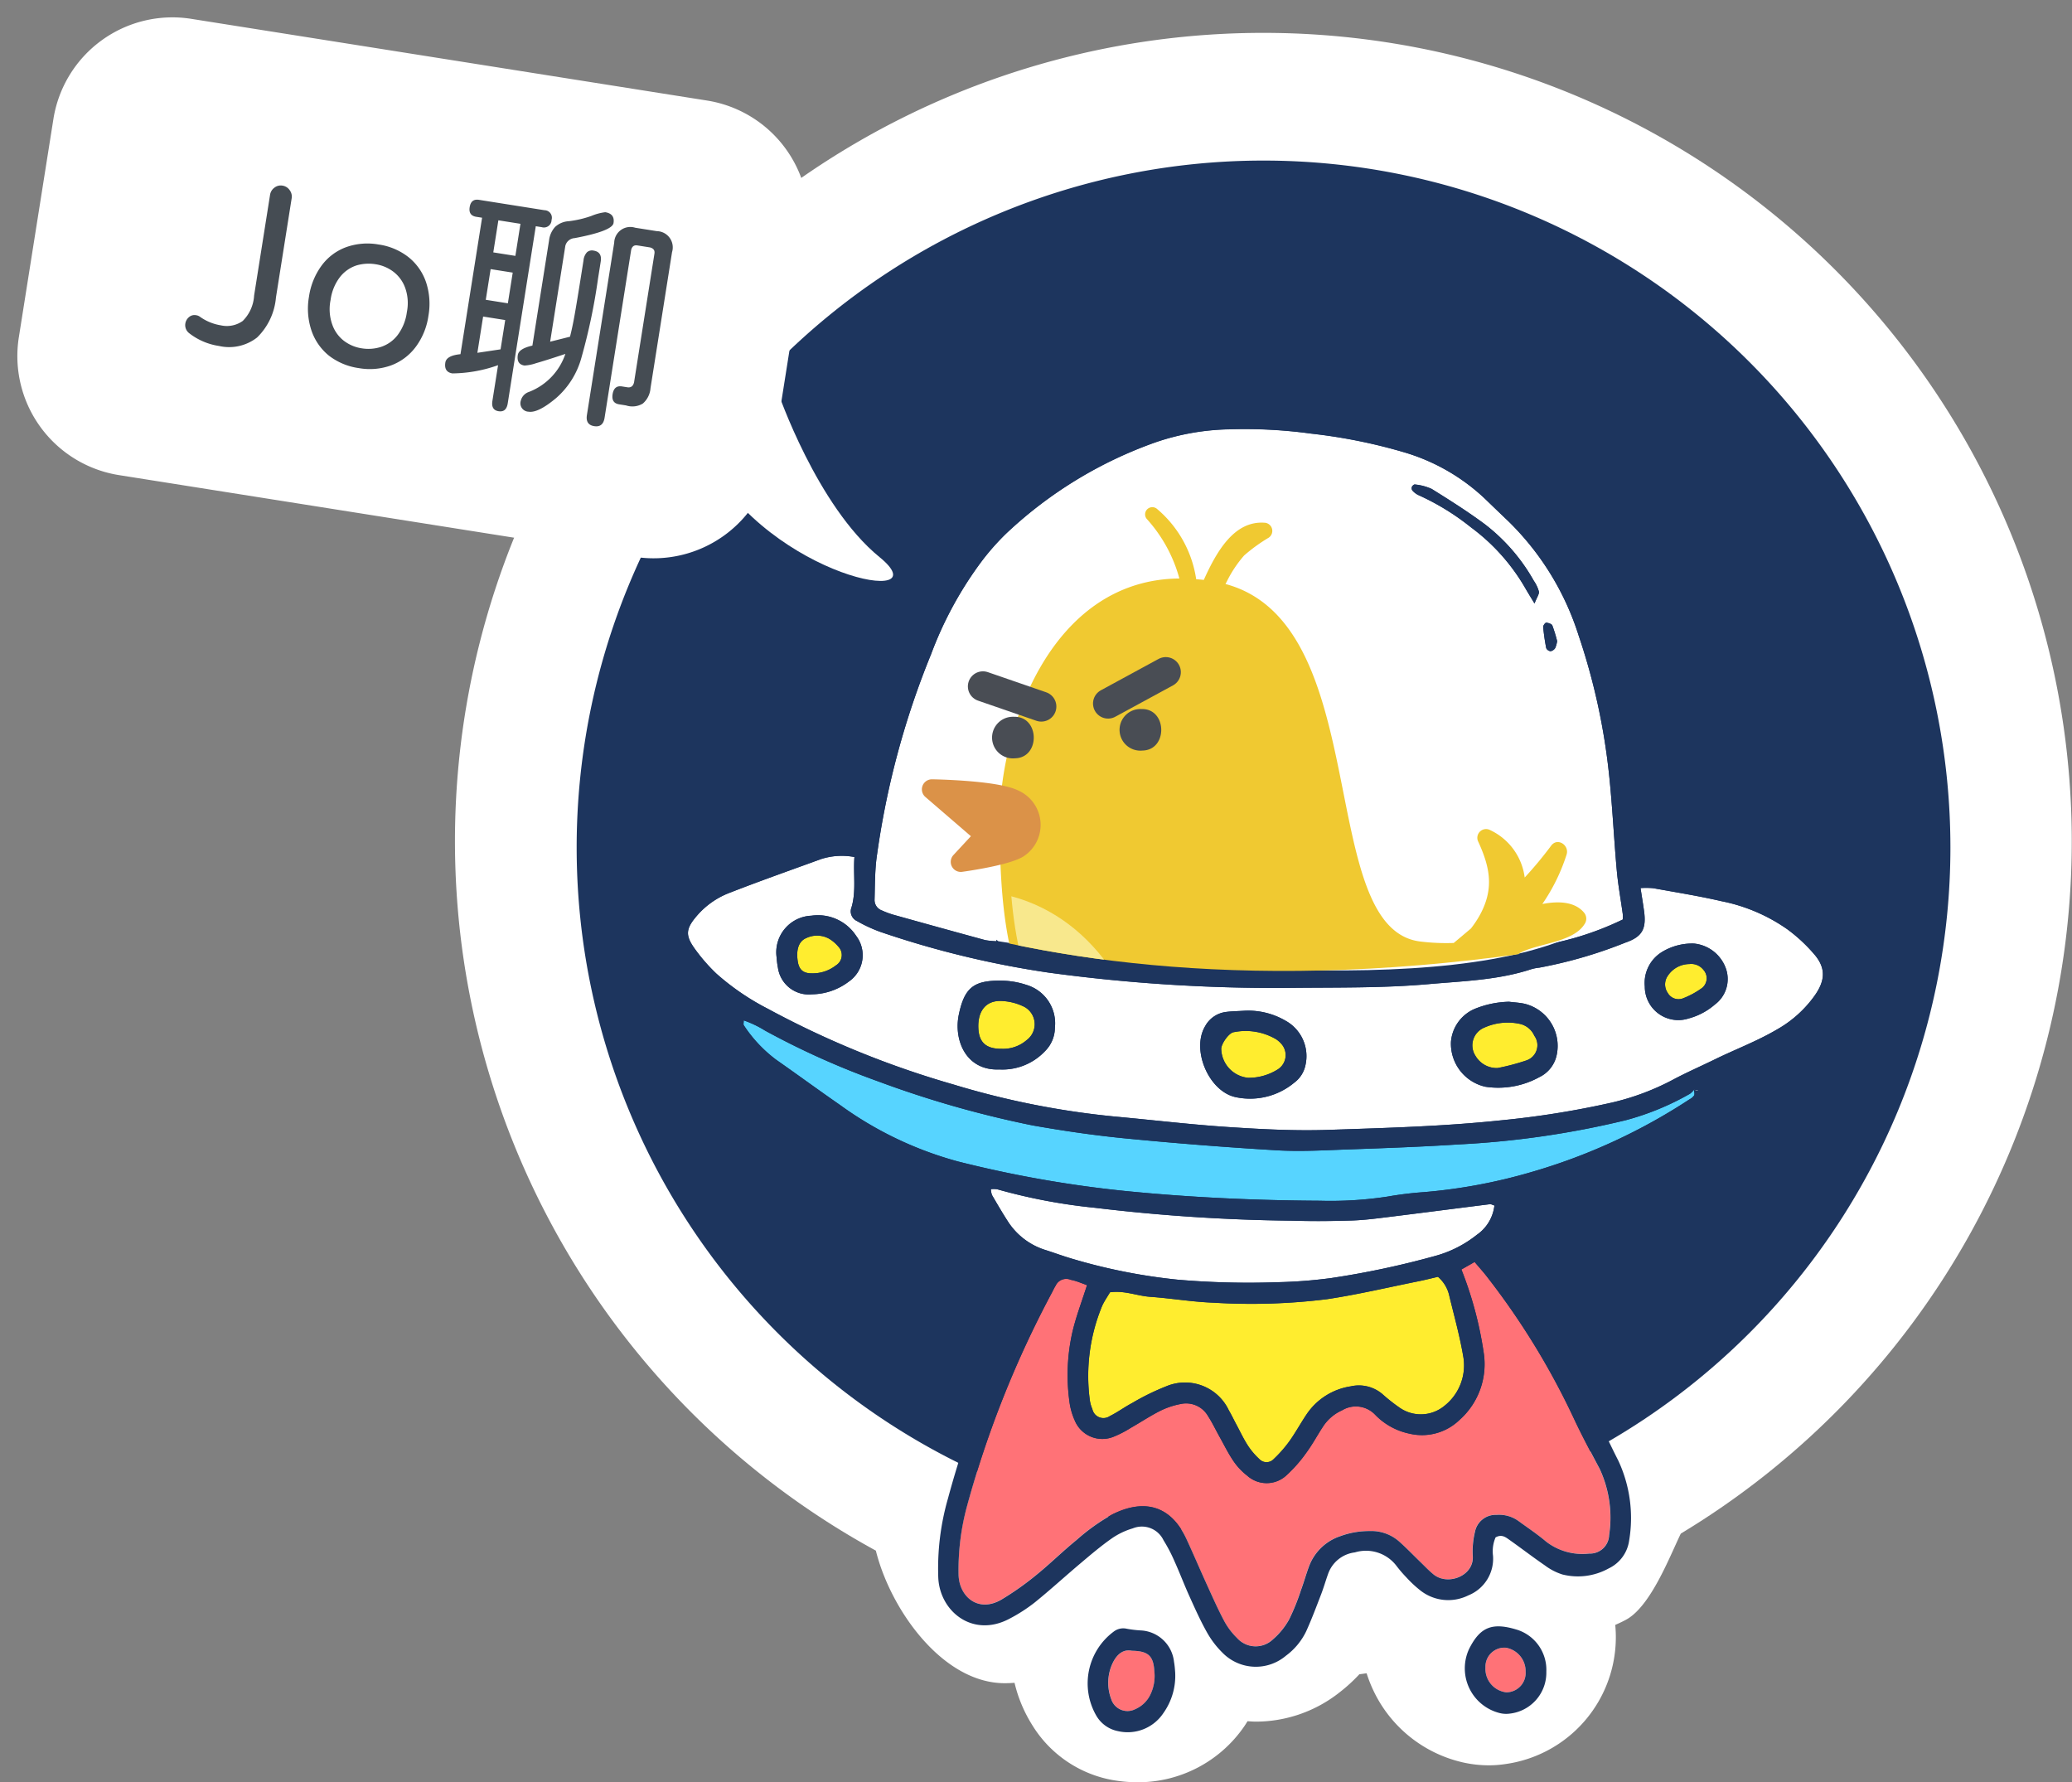 <svg xmlns="http://www.w3.org/2000/svg" xmlns:xlink="http://www.w3.org/1999/xlink" width="206.333" height="177.467" viewBox="0 0 206.333 177.467">
  <rect x="0" y="0" width="206.333" height="177.467" fill="#808080" stroke="none"/>
  <defs>
    <clipPath id="clip-path">
      <path id="Path_2535" data-name="Path 2535" d="M408.39,249.856s3.03-46.715-43.535-52.639-50.712,43.16-50.712,43.16S344.283,263.227,408.39,249.856Z" transform="translate(-314.142 -196.721)" fill="none"/>
    </clipPath>
    <linearGradient id="linear-gradient" x1="90.413" y1="33.928" x2="90.413" y2="33.915" gradientUnits="objectBoundingBox">
      <stop offset="0" stop-color="#d56f45"/>
      <stop offset="1" stop-color="#db9248"/>
    </linearGradient>
    <linearGradient id="linear-gradient-2" x1="76.753" y1="37.458" x2="76.753" y2="37.443" xlink:href="#linear-gradient"/>
    <linearGradient id="linear-gradient-3" x1="11.56" y1="11.272" x2="11.564" y2="11.265" gradientUnits="objectBoundingBox">
      <stop offset="0" stop-color="#f6e16c"/>
      <stop offset="1" stop-color="#f0c931"/>
    </linearGradient>
    <linearGradient id="linear-gradient-4" x1="101.327" y1="92.509" x2="101.241" y2="92.509" gradientUnits="objectBoundingBox">
      <stop offset="0" stop-color="#f0c931"/>
      <stop offset="0.58" stop-color="#f8e88d"/>
    </linearGradient>
  </defs>
  <g id="Group_2351" data-name="Group 2351" transform="translate(-1672.946 -861.377)">
    <g id="Group_2350" data-name="Group 2350">
      <g id="Group_2349" data-name="Group 2349" transform="translate(1444.638 602.001)">
        <path id="Path_14185" data-name="Path 14185" d="M347.873,257a80.491,80.491,0,0,0-38.6,151.135c1.466,5.9,6.661,13.2,12.831,13.2.328,0,.654-.015.979-.039a13.914,13.914,0,0,0,1.742,4.175A11.86,11.86,0,0,0,332.966,431a14.558,14.558,0,0,0,2.364.2,12.834,12.834,0,0,0,10.621-5.558c.12-.171.224-.348.336-.522.281.019.56.042.844.042a13.46,13.46,0,0,0,8.3-2.9,16.321,16.321,0,0,0,1.989-1.816c.242-.03.482-.066.723-.1a13.706,13.706,0,0,0,.62,1.6,13.062,13.062,0,0,0,8.923,7.266,11.743,11.743,0,0,0,2.627.3h0a10.806,10.806,0,0,0,1.627-.122,12.753,12.753,0,0,0,11.016-13c-.007-.29-.028-.575-.052-.86.353-.154.7-.316,1.043-.5,2.464-1.3,4.351-6.25,5.485-8.593A80.5,80.5,0,0,0,347.873,257Z" transform="translate(6.254 5.649)" fill="#fff"/>
        <g id="Group_2348" data-name="Group 2348">
          <path id="Path_14186" data-name="Path 14186" d="M422.533,343.765a68.4,68.4,0,1,1-68.406-68.4A68.405,68.405,0,0,1,422.533,343.765Z" fill="#1d355e" fill-rule="evenodd"/>
          <g id="Group_2347" data-name="Group 2347">
            <g id="Group_2346" data-name="Group 2346">
              <path id="Path_14204" data-name="Path 14204" d="M327.521,353.1a7.406,7.406,0,0,1-1.1-.114q-4.594-1.252-9.181-2.537a8.814,8.814,0,0,1-1.115-.418,1.1,1.1,0,0,1-.729-1.081c.037-1.321.029-2.651.176-3.961a82.992,82.992,0,0,1,5.452-20.476,37.184,37.184,0,0,1,4.662-8.742,24.011,24.011,0,0,1,2.843-3.3,42.157,42.157,0,0,1,14.813-9.046,24,24,0,0,1,7.4-1.307,48.712,48.712,0,0,1,8.125.429,53.59,53.59,0,0,1,9.329,1.879,19.884,19.884,0,0,1,8.006,4.627q1.137,1.11,2.291,2.2a27.494,27.494,0,0,1,7.012,11.387,64.057,64.057,0,0,1,3,13.546c.364,3.287.509,6.6.806,9.893.129,1.441.4,2.87.592,4.306a3.746,3.746,0,0,1,0,.549,29.756,29.756,0,0,1-9.576,2.786c-.177-1.15-.324-2.317-.536-3.472a30.1,30.1,0,0,0-4.749-12.1c-.647-.922-1.285-1.849-1.946-2.76a17.507,17.507,0,0,0-3.873-3.963c-1.286-.932-2.574-1.864-3.874-2.778a13.16,13.16,0,0,0-5.807-2.426,7.235,7.235,0,0,1-1-.3,12.606,12.606,0,0,1,.583-3.093c.193-1.034.471-2.054.721-3.122.687-.316,1.339-.628,2-.916,3.436-1.5,2.855-5.85.719-7.393a7.3,7.3,0,0,0-5.995-1.392,3.214,3.214,0,0,0-2.805,3.513,6.361,6.361,0,0,0,1.158,3.394c-1.316,2.906-1.722,6.073-2.551,9.193-.942.191-1.837.369-2.73.552-1.038.214-2.072.439-3.109.648a16.379,16.379,0,0,0-8.015,4.141,41.25,41.25,0,0,0-9.074,12.208,16.251,16.251,0,0,0-1.853,8.636A5.913,5.913,0,0,1,327.521,353.1Zm53.6-33.634c.251-.648.479-.943.436-1.191a3.471,3.471,0,0,0-.5-1.062,18.567,18.567,0,0,0-4.9-5.655c-1.693-1.252-3.481-2.384-5.273-3.5a5.275,5.275,0,0,0-1.679-.444c-.081-.017-.242.121-.287.222a.412.412,0,0,0,.034.365,1.91,1.91,0,0,0,.613.469,24.315,24.315,0,0,1,5.217,3.2,19.86,19.86,0,0,1,5.389,6.007C380.39,318.277,380.627,318.661,381.116,319.47Zm-61.1,15a4.833,4.833,0,0,0,.124.989.563.563,0,0,0,.408.322.589.589,0,0,0,.435-.3,2,2,0,0,0,.183-.759,12.907,12.907,0,0,1,1.074-4c.7-1.71,1.489-3.382,2.24-5.071a1.624,1.624,0,0,0,.233-.54c.006-.231-.028-.565-.178-.676-.308-.229-.615-.062-.815.255-.071.112-.124.234-.185.351a45.545,45.545,0,0,0-3.027,7.312C320.276,333.108,320.15,333.893,320.018,334.474Zm63.35-11.253a14.352,14.352,0,0,0-.479-1.558c-.066-.159-.4-.262-.611-.277-.093-.007-.308.282-.3.422a20.184,20.184,0,0,0,.305,2.118.548.548,0,0,0,.438.3.7.7,0,0,0,.454-.314A2.572,2.572,0,0,0,383.368,323.221Z" fill="#fff" fill-rule="evenodd"/>
              <path id="Path_14205" data-name="Path 14205" d="M313.392,344.718c-.126,1.767.191,3.411-.288,5.025a1.057,1.057,0,0,0,.54,1.346,14.866,14.866,0,0,0,2.335,1.083,93.813,93.813,0,0,0,16.763,4.057,167.064,167.064,0,0,0,23.771,1.522c4.7-.059,9.409.038,14.1-.379,3.423-.3,6.884-.4,10.2-1.487a4.239,4.239,0,0,1,.779-.15,45.038,45.038,0,0,0,8.56-2.488c1.7-.584,2.121-1.359,1.876-3.159-.1-.708-.215-1.413-.349-2.277a7.893,7.893,0,0,1,1.258.01c2.28.412,4.569.779,6.825,1.3a17.243,17.243,0,0,1,6.532,2.79,15.983,15.983,0,0,1,2.743,2.562c1.111,1.335,1.015,2.557.025,3.986a11.578,11.578,0,0,1-3.78,3.424c-2.01,1.184-4.178,1.992-6.255,3.011-1.367.669-2.766,1.278-4.107,1.994a25.008,25.008,0,0,1-6.119,2.288,89.268,89.268,0,0,1-10.971,1.758c-5.738.608-11.5.762-17.256.955-3.3.112-6.624-.065-9.925-.281-3.7-.243-7.385-.684-11.078-1.024a82.517,82.517,0,0,1-16.333-3.22,92.307,92.307,0,0,1-18.524-7.567,24.508,24.508,0,0,1-5.066-3.471,17.489,17.489,0,0,1-2.2-2.543c-.918-1.3-.813-1.959.238-3.187a8.081,8.081,0,0,1,3.209-2.288c3.018-1.18,6.077-2.255,9.122-3.366A6.734,6.734,0,0,1,313.392,344.718Zm38.737,15.31c-.594.038-1.192.041-1.779.124a2.753,2.753,0,0,0-2.039,1.425c-1.391,2.357.388,6.522,3.082,7.058a6.872,6.872,0,0,0,5.78-1.433,2.9,2.9,0,0,0,1.142-1.8,4.022,4.022,0,0,0-1.995-4.386A7.379,7.379,0,0,0,352.129,360.028Zm26.447-.9a9.568,9.568,0,0,0-3.481.741,3.913,3.913,0,0,0-2.3,3.237,4.392,4.392,0,0,0,3.433,4.484,8.487,8.487,0,0,0,5.374-.959,3.156,3.156,0,0,0,1.7-2.1,4.321,4.321,0,0,0-3.159-5.2C379.633,359.214,379.1,359.193,378.576,359.126Zm-50.738,6.742a5.823,5.823,0,0,0,4.559-1.848,3.3,3.3,0,0,0,.959-2.311,3.993,3.993,0,0,0-2.838-4.263,8.121,8.121,0,0,0-2.51-.42c-2.73-.032-3.648.688-4.215,3.359C323.254,362.921,324.486,366.018,327.838,365.868Zm-22.214-11.327c.034.279.057.744.152,1.192a3.1,3.1,0,0,0,3.4,2.653,6.183,6.183,0,0,0,3.674-1.278,3.185,3.185,0,0,0,.711-4.549,4.539,4.539,0,0,0-4.451-2A3.649,3.649,0,0,0,305.624,354.541ZM392.1,357.6a3.336,3.336,0,0,0,4.371,3.189,6.535,6.535,0,0,0,2.6-1.38,3.159,3.159,0,0,0,1.122-3.535,3.753,3.753,0,0,0-3.208-2.543,5.784,5.784,0,0,0-3.194.852A3.612,3.612,0,0,0,392.1,357.6Z" fill="#fff" fill-rule="evenodd"/>
              <path id="Path_14206" data-name="Path 14206" d="M336.555,387.35c-.52,1.635-1.092,3.123-1.458,4.66a19.4,19.4,0,0,0-.3,6.913,6.607,6.607,0,0,0,.534,1.9,2.967,2.967,0,0,0,3.8,1.641,10.624,10.624,0,0,0,1.762-.9c.979-.555,1.918-1.185,2.921-1.692a7.94,7.94,0,0,1,2.053-.692,2.516,2.516,0,0,1,2.733,1.2c.431.665.771,1.388,1.159,2.081.452.81.861,1.649,1.383,2.411a6.3,6.3,0,0,0,1.352,1.436,2.891,2.891,0,0,0,3.984-.092,13.824,13.824,0,0,0,1.946-2.236c.589-.8,1.057-1.682,1.6-2.512a4.405,4.405,0,0,1,1.928-1.662,2.647,2.647,0,0,1,3.276.425,6.6,6.6,0,0,0,3.43,1.9,5.37,5.37,0,0,0,4.973-1.355,7.419,7.419,0,0,0,2.431-6.635,37.014,37.014,0,0,0-2.231-8.356l1.316-.749c.454.538.852.976,1.213,1.442a73.887,73.887,0,0,1,8.617,14.026c.81,1.74,1.715,3.437,2.619,5.131a11.511,11.511,0,0,1,.941,6.594,1.9,1.9,0,0,1-1.985,1.84,5.905,5.905,0,0,1-4.291-1.191c-.856-.729-1.8-1.354-2.708-2.019a3.314,3.314,0,0,0-2.243-.644,2.091,2.091,0,0,0-2.138,1.718,8.176,8.176,0,0,0-.215,2.365c.152,1.995-2.483,3.009-3.908,1.846-.459-.374-.867-.811-1.294-1.223-.714-.69-1.4-1.409-2.142-2.067a4.187,4.187,0,0,0-2.927-1.027,8.277,8.277,0,0,0-2.919.511,5.006,5.006,0,0,0-3.079,2.912c-.307.8-.534,1.636-.832,2.443a22.062,22.062,0,0,1-1.186,2.939,7.225,7.225,0,0,1-1.61,1.98,2.484,2.484,0,0,1-3.583-.143,6.989,6.989,0,0,1-1.3-1.739c-.65-1.226-1.207-2.5-1.785-3.767-.659-1.446-1.278-2.91-1.947-4.351-1.493-3.218-4.085-4.091-7.4-2.427a20.251,20.251,0,0,0-3.541,2.532c-1.387,1.127-2.66,2.394-4.051,3.518a29.179,29.179,0,0,1-3.4,2.4c-2.345,1.395-4.245-.292-4.3-2.463a24.266,24.266,0,0,1,.857-6.878,102.056,102.056,0,0,1,8.435-21.186c.124-.234.232-.478.375-.7a1.161,1.161,0,0,1,1.514-.591,4.927,4.927,0,0,1,.577.15C335.832,387.076,336.139,387.2,336.555,387.35Z" fill="#ff7277" fill-rule="evenodd"/>
              <path id="Path_14208" data-name="Path 14208" d="M371.5,386.517a3.434,3.434,0,0,1,1.132,1.907c.5,2.056,1.073,4.1,1.413,6.185a5.125,5.125,0,0,1-1.915,4.77,3.692,3.692,0,0,1-4.445.175,17.27,17.27,0,0,1-1.712-1.351,3.61,3.61,0,0,0-3.157-.776,6.464,6.464,0,0,0-4.4,2.79c-.591.879-1.1,1.815-1.713,2.676a12.565,12.565,0,0,1-1.563,1.777.98.98,0,0,1-1.44-.014,7.052,7.052,0,0,1-1.143-1.354c-.428-.667-.767-1.39-1.141-2.091-.251-.466-.476-.947-.744-1.4a4.82,4.82,0,0,0-6.248-2.38,23.923,23.923,0,0,0-3.373,1.654c-.759.4-1.456.92-2.225,1.3a1.125,1.125,0,0,1-1.742-.691,3.459,3.459,0,0,1-.261-.951,18.23,18.23,0,0,1,1.24-9.341c.217-.471.52-.9.777-1.34,1.432-.207,2.69.356,4,.448,2.11.15,4.21.511,6.321.586a61.157,61.157,0,0,0,11.3-.351c3.07-.463,6.1-1.18,9.148-1.792C370.252,386.821,370.886,386.658,371.5,386.517Z" fill="#ffed2f" fill-rule="evenodd"/>
              <path id="Path_14209" data-name="Path 14209" d="M397,367.894c.01.189.084.409.014.56a1.189,1.189,0,0,1-.447.382,58.072,58.072,0,0,1-15.812,7.265,53.932,53.932,0,0,1-10.718,1.989,34.961,34.961,0,0,0-3.548.438,37.673,37.673,0,0,1-6.733.415c-6.5-.035-12.987-.329-19.445-.976a115.9,115.9,0,0,1-16.609-2.936,36.034,36.034,0,0,1-11.756-5.634c-2.122-1.47-4.206-3-6.323-4.479a13.522,13.522,0,0,1-3.247-3.454c-.054-.077-.007-.224-.007-.482A10.742,10.742,0,0,1,304.495,362a79.186,79.186,0,0,0,11.219,5.041,102.474,102.474,0,0,0,15.445,4.405c3.063.54,6.148.992,9.241,1.292q7.514.73,15.053,1.182c2.372.14,4.765-.005,7.145-.089,3.641-.129,7.283-.26,10.918-.495a89.461,89.461,0,0,0,16.683-2.412,26.78,26.78,0,0,0,6.4-2.635,2.166,2.166,0,0,0,.408-.409Z" fill="#57d4ff" fill-rule="evenodd"/>
              <path id="Path_14210" data-name="Path 14210" d="M377.125,379.419a4.114,4.114,0,0,1-1.758,2.922,11.515,11.515,0,0,1-4.037,2.07,86.337,86.337,0,0,1-10.469,2.232,47.7,47.7,0,0,1-5.34.412,82.1,82.1,0,0,1-9.919-.249,56.874,56.874,0,0,1-10.492-2.075c-.876-.256-1.739-.574-2.611-.855a6.882,6.882,0,0,1-3.763-2.778c-.577-.886-1.109-1.8-1.642-2.715a2.031,2.031,0,0,1-.116-.591,2.339,2.339,0,0,1,.628.007,56.143,56.143,0,0,0,9.732,1.845,179.311,179.311,0,0,0,19.6,1.285c1.982.06,3.968.046,5.951-.016,1.252-.04,2.5-.2,3.75-.358,3.346-.412,6.689-.85,10.035-1.268C376.789,379.272,376.918,379.355,377.125,379.419Z" fill="#fff" fill-rule="evenodd"/>
              <path id="Path_14211" data-name="Path 14211" d="M397.009,367.88a2.9,2.9,0,0,0,.308.047.524.524,0,0,0,.164-.04c-.059.032-.12.094-.175.09a1.481,1.481,0,0,1-.306-.084Z" fill="#fff" fill-rule="evenodd"/>
              <path id="Path_14212" data-name="Path 14212" d="M341.036,423.755c1.618.025,2.135.522,2.226,2.016a4.236,4.236,0,0,1-.459,2.479,2.971,2.971,0,0,1-1.421,1.311,1.7,1.7,0,0,1-2.412-.995,4.581,4.581,0,0,1,.169-3.637C339.559,424.085,340.175,423.575,341.036,423.755Z" fill="#ff7277" fill-rule="evenodd"/>
              <path id="Path_14213" data-name="Path 14213" d="M376.233,425.412a1.887,1.887,0,0,1,2.03-1.961,2.371,2.371,0,0,1,1.968,2.375,1.93,1.93,0,0,1-1.928,2.066A2.351,2.351,0,0,1,376.233,425.412Z" fill="#ff7277" fill-rule="evenodd"/>
              <path id="Path_14214" data-name="Path 14214" d="M352.584,366.7a2.968,2.968,0,0,1-2.665-2.9c.021-.518.786-1.607,1.26-1.647a5.969,5.969,0,0,1,4.212.71,2.716,2.716,0,0,1,.58.531,1.685,1.685,0,0,1-.376,2.439A5.44,5.44,0,0,1,352.584,366.7Z" fill="#ffed2f" fill-rule="evenodd"/>
              <path id="Path_14215" data-name="Path 14215" d="M377.445,365.73a2.454,2.454,0,0,1-2.2-1.209,1.91,1.91,0,0,1,.865-2.813,5.7,5.7,0,0,1,3.5-.386,2.066,2.066,0,0,1,1.494,1.194,1.6,1.6,0,0,1-.8,2.46A22.11,22.11,0,0,1,377.445,365.73Z" fill="#ffed2f" fill-rule="evenodd"/>
              <path id="Path_14216" data-name="Path 14216" d="M328.1,363.816c-1.57.02-2.306-.606-2.367-2.074-.069-1.67.739-2.866,2.545-2.678a5.559,5.559,0,0,1,2.049.577,1.967,1.967,0,0,1,.225,3.3A3.585,3.585,0,0,1,328.1,363.816Z" fill="#ffed2f" fill-rule="evenodd"/>
              <path id="Path_14217" data-name="Path 14217" d="M309.151,356.3c-.885,0-1.3-.373-1.417-1.3-.146-1.119.137-1.92.875-2.219a2.478,2.478,0,0,1,2.285.083,3.625,3.625,0,0,1,.891.765,1.205,1.205,0,0,1-.239,1.881A3.728,3.728,0,0,1,309.151,356.3Z" fill="#ffed2f" fill-rule="evenodd"/>
              <path id="Path_14218" data-name="Path 14218" d="M396.557,355.371a1.539,1.539,0,0,1,1.38.58,1.248,1.248,0,0,1-.11,1.784,8.266,8.266,0,0,1-1.888,1.039,1.232,1.232,0,0,1-1.555-.525,1.489,1.489,0,0,1-.016-1.674A2.6,2.6,0,0,1,396.557,355.371Z" fill="#ffed2f" fill-rule="evenodd"/>
            </g>
            <path id="Path_14220" data-name="Path 14220" d="M376.923,383.779c.473.639.852,1.177,1.256,1.7a84.324,84.324,0,0,1,8.315,13.288c1.028,2,1.951,4.057,2.972,6.062a13.517,13.517,0,0,1,1.075,7.95,3.616,3.616,0,0,1-2.04,2.777,6.321,6.321,0,0,1-4.612.6,5.812,5.812,0,0,1-1.737-.9c-1.2-.823-2.355-1.714-3.546-2.554-.366-.258-.755-.577-1.366-.238a3.5,3.5,0,0,0-.255,1.831,3.932,3.932,0,0,1-2.458,3.944,4.485,4.485,0,0,1-4.854-.553,11.612,11.612,0,0,1-1.3-1.22,13.488,13.488,0,0,1-1.034-1.207,3.812,3.812,0,0,0-4.108-1.3,3.237,3.237,0,0,0-2.663,2.124c-.246.684-.445,1.386-.706,2.065-.475,1.232-.938,2.473-1.485,3.674a6.531,6.531,0,0,1-2.014,2.426,4.643,4.643,0,0,1-6.32-.3,9.042,9.042,0,0,1-1.554-2.045c-.647-1.152-1.189-2.365-1.734-3.571-.519-1.146-.964-2.326-1.481-3.472a15.692,15.692,0,0,0-1.1-2.108,2.387,2.387,0,0,0-3.059-1.187,7.274,7.274,0,0,0-2.129,1.026c-1.08.759-2.09,1.62-3.1,2.473-1.519,1.281-2.985,2.626-4.529,3.874a16.011,16.011,0,0,1-2.5,1.613c-3.654,1.963-6.97-.693-7.115-4.093a25.21,25.21,0,0,1,.963-7.857,97.691,97.691,0,0,1,7.628-19.583,12.855,12.855,0,0,0,1.351-3.057,3.34,3.34,0,0,0-.533-.379,10.6,10.6,0,0,1-5.092-4.834c-.606-1.1-1.252-2.181-1.924-3.349a5.978,5.978,0,0,0-.847-.345,38.958,38.958,0,0,1-12.647-6.067c-2.011-1.4-3.987-2.853-6-4.252a13.578,13.578,0,0,1-3.141-3.013c-1.512-2.012-3.031-4.019-4.523-6.047a8.447,8.447,0,0,1-.764-1.383c-.342-.715-.616-1.462-.981-2.164a3.786,3.786,0,0,1,.426-4.284,10.3,10.3,0,0,1,4.525-3.467c2.945-1.185,5.936-2.264,8.942-3.287a16.972,16.972,0,0,1,3.117-.513c.452-.064.913-.064,1.482-.1.146-.666.292-1.3.425-1.942a91.829,91.829,0,0,1,6.329-19.825c.334-.721.714-1.419,1.065-2.132,2.567-5.216,6.63-9.032,11.394-12.2a46.088,46.088,0,0,1,9.746-4.88,21.324,21.324,0,0,1,6.2-1.3,49.077,49.077,0,0,1,8.73.166,72.3,72.3,0,0,1,9.776,1.7,25.43,25.43,0,0,1,10.668,5.871,33.8,33.8,0,0,1,10.158,16.507,82.947,82.947,0,0,1,2.73,15.425c.144,1.778.342,3.551.516,5.339a17.348,17.348,0,0,0,4.294,1.035c1.875.409,3.775.719,5.625,1.218a18.857,18.857,0,0,1,7.383,3.74,8.376,8.376,0,0,1,3.3,5.886,2.611,2.611,0,0,1-.375,1.867,13.987,13.987,0,0,1-1.776,2.121c-1.9,1.745-3.861,3.434-5.819,5.12a47.5,47.5,0,0,1-6.569,4.461c-1.473.89-2.976,1.73-4.443,2.631a40.765,40.765,0,0,1-8.35,3.659c-1.626.552-3.26,1.076-4.943,1.629C379.066,380.423,378.521,382.364,376.923,383.779Zm20.086-15.9a2.166,2.166,0,0,1-.408.409,26.78,26.78,0,0,1-6.4,2.635,89.461,89.461,0,0,1-16.683,2.412c-3.635.235-7.277.366-10.918.495-2.38.084-4.773.229-7.145.089q-7.535-.444-15.053-1.182c-3.093-.3-6.178-.752-9.241-1.292a102.474,102.474,0,0,1-15.445-4.405A79.186,79.186,0,0,1,304.495,362a10.742,10.742,0,0,0-2.127-1.018c0,.258-.047.4.007.482a13.522,13.522,0,0,0,3.247,3.454c2.117,1.48,4.2,3.009,6.323,4.479a36.034,36.034,0,0,0,11.756,5.634,115.9,115.9,0,0,0,16.609,2.936c6.458.647,12.948.941,19.445.976a37.673,37.673,0,0,0,6.733-.415,34.961,34.961,0,0,1,3.548-.438,53.932,53.932,0,0,0,10.718-1.989,58.072,58.072,0,0,0,15.812-7.265,1.189,1.189,0,0,0,.447-.382c.07-.151,0-.371-.013-.561a1.481,1.481,0,0,0,.306.084c.055,0,.116-.058.175-.09a.524.524,0,0,1-.164.04A2.9,2.9,0,0,1,397.009,367.88ZM327.521,353.1a5.913,5.913,0,0,0,.071-.8,16.251,16.251,0,0,1,1.853-8.636,41.25,41.25,0,0,1,9.074-12.208,16.379,16.379,0,0,1,8.015-4.141c1.037-.209,2.071-.434,3.109-.648.893-.183,1.788-.361,2.73-.552.829-3.12,1.235-6.287,2.551-9.193a6.361,6.361,0,0,1-1.158-3.394,3.214,3.214,0,0,1,2.805-3.513,7.3,7.3,0,0,1,5.995,1.392c2.136,1.543,2.717,5.9-.719,7.393-.661.288-1.313.6-2,.916-.25,1.068-.528,2.088-.721,3.122a12.606,12.606,0,0,0-.583,3.093,7.235,7.235,0,0,0,1,.3,13.16,13.16,0,0,1,5.807,2.426c1.3.914,2.588,1.846,3.874,2.778A17.507,17.507,0,0,1,373.1,335.4c.661.911,1.3,1.838,1.946,2.76a30.1,30.1,0,0,1,4.749,12.1c.212,1.155.359,2.322.536,3.472a29.756,29.756,0,0,0,9.576-2.786,3.746,3.746,0,0,0,0-.549c-.2-1.436-.463-2.865-.592-4.306-.3-3.3-.442-6.606-.806-9.893a64.057,64.057,0,0,0-3-13.546,27.494,27.494,0,0,0-7.012-11.387q-1.15-1.1-2.291-2.2a19.884,19.884,0,0,0-8.006-4.627,53.59,53.59,0,0,0-9.329-1.879,48.712,48.712,0,0,0-8.125-.429,24,24,0,0,0-7.4,1.307,42.157,42.157,0,0,0-14.813,9.046,24.011,24.011,0,0,0-2.843,3.3,37.184,37.184,0,0,0-4.662,8.742,82.992,82.992,0,0,0-5.452,20.476c-.147,1.31-.139,2.64-.176,3.961a1.1,1.1,0,0,0,.729,1.081,8.814,8.814,0,0,0,1.115.418q4.587,1.283,9.181,2.537A7.406,7.406,0,0,0,327.521,353.1Zm-14.129-8.386a6.734,6.734,0,0,0-3.384.223c-3.045,1.111-6.1,2.186-9.122,3.366a8.081,8.081,0,0,0-3.209,2.288c-1.051,1.228-1.156,1.889-.238,3.187a17.489,17.489,0,0,0,2.2,2.543,24.508,24.508,0,0,0,5.066,3.471,92.307,92.307,0,0,0,18.524,7.567,82.517,82.517,0,0,0,16.333,3.22c3.693.34,7.378.781,11.078,1.024,3.3.216,6.623.393,9.925.281,5.756-.193,11.518-.347,17.256-.955a89.268,89.268,0,0,0,10.971-1.758,25.008,25.008,0,0,0,6.119-2.288c1.341-.716,2.74-1.325,4.107-1.994,2.077-1.019,4.245-1.827,6.255-3.011a11.578,11.578,0,0,0,3.78-3.424c.99-1.429,1.086-2.651-.025-3.986a15.983,15.983,0,0,0-2.743-2.562,17.243,17.243,0,0,0-6.532-2.79c-2.256-.52-4.545-.887-6.825-1.3a7.893,7.893,0,0,0-1.258-.01c.134.864.254,1.569.349,2.277.245,1.8-.175,2.575-1.876,3.159a45.038,45.038,0,0,1-8.56,2.488,4.239,4.239,0,0,0-.779.15c-3.311,1.092-6.772,1.183-10.2,1.487-4.69.417-9.4.32-14.1.379a167.064,167.064,0,0,1-23.771-1.522,93.813,93.813,0,0,1-16.763-4.057,14.866,14.866,0,0,1-2.335-1.083,1.057,1.057,0,0,1-.54-1.346C313.583,348.129,313.266,346.485,313.392,344.718Zm23.163,42.632c-.416-.153-.723-.274-1.034-.379a4.927,4.927,0,0,0-.577-.15,1.161,1.161,0,0,0-1.514.591c-.143.221-.251.465-.375.7A102.056,102.056,0,0,0,324.62,409.3a24.266,24.266,0,0,0-.857,6.878c.05,2.171,1.95,3.858,4.3,2.463a29.179,29.179,0,0,0,3.4-2.4c1.391-1.124,2.664-2.391,4.051-3.518a20.251,20.251,0,0,1,3.541-2.532c3.312-1.664,5.9-.791,7.4,2.427.669,1.441,1.288,2.9,1.947,4.351.578,1.265,1.135,2.541,1.785,3.767a6.989,6.989,0,0,0,1.3,1.739,2.484,2.484,0,0,0,3.583.143,7.225,7.225,0,0,0,1.61-1.98,22.062,22.062,0,0,0,1.186-2.939c.3-.807.525-1.64.832-2.443a5.006,5.006,0,0,1,3.079-2.912,8.277,8.277,0,0,1,2.919-.511,4.187,4.187,0,0,1,2.927,1.027c.741.658,1.428,1.377,2.142,2.067.427.412.835.849,1.294,1.223,1.425,1.163,4.06.149,3.908-1.846a8.176,8.176,0,0,1,.215-2.365,2.091,2.091,0,0,1,2.138-1.718,3.314,3.314,0,0,1,2.243.644c.909.665,1.852,1.29,2.708,2.019a5.905,5.905,0,0,0,4.291,1.191,1.9,1.9,0,0,0,1.985-1.84,11.511,11.511,0,0,0-.941-6.594c-.9-1.694-1.809-3.391-2.619-5.131a73.887,73.887,0,0,0-8.617-14.026c-.361-.466-.759-.9-1.213-1.442l-1.316.749a37.014,37.014,0,0,1,2.231,8.356,7.419,7.419,0,0,1-2.431,6.635,5.37,5.37,0,0,1-4.973,1.355,6.6,6.6,0,0,1-3.43-1.9,2.647,2.647,0,0,0-3.276-.425,4.405,4.405,0,0,0-1.928,1.662c-.547.83-1.015,1.715-1.6,2.512a13.824,13.824,0,0,1-1.946,2.236,2.891,2.891,0,0,1-3.984.092,6.3,6.3,0,0,1-1.352-1.436c-.522-.762-.931-1.6-1.383-2.411-.388-.693-.728-1.416-1.159-2.081a2.516,2.516,0,0,0-2.733-1.2,7.94,7.94,0,0,0-2.053.692c-1,.507-1.942,1.137-2.921,1.692a10.624,10.624,0,0,1-1.762.9,2.967,2.967,0,0,1-3.8-1.641,6.607,6.607,0,0,1-.534-1.9,19.4,19.4,0,0,1,.3-6.913C335.463,390.473,336.035,388.985,336.555,387.35Zm41.519-32.976a12.241,12.241,0,0,0-.328-4.055,28.227,28.227,0,0,0-3.4-9.482,26.361,26.361,0,0,0-9.276-9.892c-.626-.367-1.2-.835-1.817-1.212a9.839,9.839,0,0,0-3.486-1.382c-.959-.159-1.936-.516-2.821.316-.149.14-.657.044-.907-.1a.891.891,0,0,1-.364-1.045c.05-.192.131-.375.187-.565.334-1.143.715-2.275.984-3.434.42-1.8.763-3.624,1.136-5.437.168-.82.54-1.092,1.393-1,.129.014.252.1.381.109a2.23,2.23,0,0,0,2.432-2.781,2.524,2.524,0,0,0-.985-1.449,5.135,5.135,0,0,0-3.541-1.037c-1.774.128-2.153.957-1.605,2.759a1.358,1.358,0,0,0,.482.611,1.717,1.717,0,0,1,.35,2.47,15.018,15.018,0,0,0-1.4,4.12q-.586,2.818-1.213,5.627c-.189.85-.578,1.177-1.395.978a4.781,4.781,0,0,0-2.156.029c-1.231.253-2.455.539-3.689.782a15.42,15.42,0,0,0-8.018,4.5,43.686,43.686,0,0,0-7.024,9.343,20.418,20.418,0,0,0-2.139,5.54,10.638,10.638,0,0,0,.021,4.87C339.955,356.065,367.9,356.53,378.074,354.374ZM371.5,386.517c-.611.141-1.245.3-1.885.432-3.047.612-6.078,1.329-9.148,1.792a61.157,61.157,0,0,1-11.3.351c-2.111-.075-4.211-.436-6.321-.586-1.312-.092-2.57-.655-4-.448-.257.438-.56.869-.777,1.34a18.23,18.23,0,0,0-1.24,9.341,3.459,3.459,0,0,0,.261.951,1.125,1.125,0,0,0,1.742.691c.769-.379,1.466-.9,2.225-1.3a23.923,23.923,0,0,1,3.373-1.654,4.82,4.82,0,0,1,6.248,2.38c.268.456.493.937.744,1.4.374.7.713,1.424,1.141,2.091a7.052,7.052,0,0,0,1.143,1.354.98.98,0,0,0,1.44.014,12.565,12.565,0,0,0,1.563-1.777c.615-.861,1.122-1.8,1.713-2.676a6.464,6.464,0,0,1,4.4-2.79,3.61,3.61,0,0,1,3.157.776,17.27,17.27,0,0,0,1.712,1.351,3.692,3.692,0,0,0,4.445-.175,5.125,5.125,0,0,0,1.915-4.77c-.34-2.084-.917-4.129-1.413-6.185A3.434,3.434,0,0,0,371.5,386.517Zm5.628-7.1c-.207-.064-.336-.147-.452-.132-3.346.418-6.689.856-10.035,1.268-1.246.153-2.5.318-3.75.358-1.983.062-3.969.076-5.951.016a179.311,179.311,0,0,1-19.6-1.285,56.143,56.143,0,0,1-9.732-1.845,2.339,2.339,0,0,0-.628-.007,2.031,2.031,0,0,0,.116.591c.533.914,1.065,1.829,1.642,2.715a6.882,6.882,0,0,0,3.763,2.778c.872.281,1.735.6,2.611.855a56.874,56.874,0,0,0,10.492,2.075,82.1,82.1,0,0,0,9.919.249,47.7,47.7,0,0,0,5.34-.412,86.337,86.337,0,0,0,10.469-2.232,11.515,11.515,0,0,0,4.037-2.07A4.114,4.114,0,0,0,377.125,379.419Z" fill="#1d355e" fill-rule="evenodd"/>
            <path id="Path_14221" data-name="Path 14221" d="M345.333,425.888a6.4,6.4,0,0,1-1.172,4.07,4.269,4.269,0,0,1-4.519,1.8,3.206,3.206,0,0,1-2.187-1.584,6.426,6.426,0,0,1,1.761-8.33,1.555,1.555,0,0,1,1.3-.282,11.183,11.183,0,0,0,1.373.166,3.5,3.5,0,0,1,3.328,3.12C345.3,425.309,345.321,425.773,345.333,425.888Zm-4.3-2.133c-.861-.18-1.477.33-1.9,1.174a4.581,4.581,0,0,0-.169,3.637,1.7,1.7,0,0,0,2.412.995,2.971,2.971,0,0,0,1.421-1.311,4.236,4.236,0,0,0,.459-2.479C343.171,424.277,342.654,423.78,341.036,423.755Z" fill="#1d355e" fill-rule="evenodd"/>
            <path id="Path_14222" data-name="Path 14222" d="M382.294,425.832a4.1,4.1,0,0,1-3.677,4.185,2.639,2.639,0,0,1-.972-.06,4.588,4.588,0,0,1-3.037-6.394c1.1-2.18,2.3-2.695,4.89-1.864A4.186,4.186,0,0,1,382.294,425.832Zm-6.061-.42a2.351,2.351,0,0,0,2.07,2.48,1.93,1.93,0,0,0,1.928-2.066,2.371,2.371,0,0,0-1.968-2.375A1.887,1.887,0,0,0,376.233,425.412Z" fill="#1d355e" fill-rule="evenodd"/>
            <path id="Path_14223" data-name="Path 14223" d="M381.116,319.47c-.489-.809-.726-1.193-.955-1.581a19.86,19.86,0,0,0-5.389-6.007,24.315,24.315,0,0,0-5.217-3.2,1.91,1.91,0,0,1-.613-.469.412.412,0,0,1-.034-.365c.045-.1.206-.239.287-.222a5.275,5.275,0,0,1,1.679.444c1.792,1.112,3.58,2.244,5.273,3.5a18.567,18.567,0,0,1,4.9,5.655,3.471,3.471,0,0,1,.5,1.062C381.6,318.527,381.367,318.822,381.116,319.47Z" fill="#1d355e" fill-rule="evenodd"/>
            <path id="Path_14225" data-name="Path 14225" d="M383.368,323.221a2.572,2.572,0,0,1-.19.69.7.7,0,0,1-.454.314.548.548,0,0,1-.438-.3,20.184,20.184,0,0,1-.305-2.118c-.011-.14.2-.429.3-.422.216.015.545.118.611.277A14.352,14.352,0,0,1,383.368,323.221Z" fill="#1d355e" fill-rule="evenodd"/>
            <path id="Path_14226" data-name="Path 14226" d="M352.129,360.028a7.379,7.379,0,0,1,4.191.984,4.022,4.022,0,0,1,1.995,4.386,2.9,2.9,0,0,1-1.142,1.8,6.872,6.872,0,0,1-5.78,1.433c-2.694-.536-4.473-4.7-3.082-7.058a2.753,2.753,0,0,1,2.039-1.425C350.937,360.069,351.535,360.066,352.129,360.028Zm.455,6.675a5.44,5.44,0,0,0,3.011-.866,1.685,1.685,0,0,0,.376-2.439,2.716,2.716,0,0,0-.58-.531,5.969,5.969,0,0,0-4.212-.71c-.474.04-1.239,1.129-1.26,1.647A2.968,2.968,0,0,0,352.584,366.7Z" fill="#1d355e" fill-rule="evenodd"/>
            <path id="Path_14227" data-name="Path 14227" d="M378.576,359.126c.524.067,1.057.088,1.568.206a4.321,4.321,0,0,1,3.159,5.2,3.156,3.156,0,0,1-1.7,2.1,8.487,8.487,0,0,1-5.374.959A4.392,4.392,0,0,1,372.8,363.1a3.913,3.913,0,0,1,2.3-3.237A9.568,9.568,0,0,1,378.576,359.126Zm-1.131,6.6a22.11,22.11,0,0,0,2.853-.754,1.6,1.6,0,0,0,.8-2.46,2.066,2.066,0,0,0-1.494-1.194,5.7,5.7,0,0,0-3.5.386,1.91,1.91,0,0,0-.865,2.813A2.454,2.454,0,0,0,377.445,365.73Z" fill="#1d355e" fill-rule="evenodd"/>
            <path id="Path_14228" data-name="Path 14228" d="M327.838,365.868c-3.352.15-4.584-2.947-4.045-5.483.567-2.671,1.485-3.391,4.215-3.359a8.121,8.121,0,0,1,2.51.42,3.993,3.993,0,0,1,2.838,4.263,3.3,3.3,0,0,1-.959,2.311A5.823,5.823,0,0,1,327.838,365.868Zm.261-2.052a3.585,3.585,0,0,0,2.452-.873,1.967,1.967,0,0,0-.225-3.3,5.559,5.559,0,0,0-2.049-.577c-1.806-.188-2.614,1.008-2.545,2.678C325.793,363.21,326.529,363.836,328.1,363.816Z" fill="#1d355e" fill-rule="evenodd"/>
            <path id="Path_14229" data-name="Path 14229" d="M305.624,354.541a3.649,3.649,0,0,1,3.485-3.984,4.539,4.539,0,0,1,4.451,2,3.185,3.185,0,0,1-.711,4.549,6.183,6.183,0,0,1-3.674,1.278,3.1,3.1,0,0,1-3.4-2.653C305.681,355.285,305.658,354.82,305.624,354.541Zm3.527,1.754a3.728,3.728,0,0,0,2.395-.786,1.205,1.205,0,0,0,.239-1.881,3.625,3.625,0,0,0-.891-.765,2.478,2.478,0,0,0-2.285-.083c-.738.3-1.021,1.1-.875,2.219C307.854,355.922,308.266,356.3,309.151,356.3Z" fill="#1d355e" fill-rule="evenodd"/>
            <path id="Path_14230" data-name="Path 14230" d="M392.1,357.6a3.612,3.612,0,0,1,1.693-3.417,5.784,5.784,0,0,1,3.194-.852,3.753,3.753,0,0,1,3.208,2.543,3.159,3.159,0,0,1-1.122,3.535,6.535,6.535,0,0,1-2.6,1.38A3.336,3.336,0,0,1,392.1,357.6Zm4.46-2.226a2.6,2.6,0,0,0-2.189,1.2,1.489,1.489,0,0,0,.016,1.674,1.232,1.232,0,0,0,1.555.525,8.266,8.266,0,0,0,1.888-1.039,1.248,1.248,0,0,0,.11-1.784A1.539,1.539,0,0,0,396.557,355.371Z" fill="#1d355e" fill-rule="evenodd"/>
            <path id="Path_14232" data-name="Path 14232" d="M367.538,348.509c-.543,3.173-2.836,4.3-5.568,4.911a1.727,1.727,0,0,1-.971-.028.874.874,0,0,1-.313-1.522,2.2,2.2,0,0,1,.871-.42c.436-.154.9-.226,1.323-.412a9.873,9.873,0,0,0,1.555-.855,2.272,2.272,0,0,0,.961-1.669,1.8,1.8,0,0,0-.536-1.592.926.926,0,0,1,.553-1.631c2.132-.347,3.306.211,4.072,1.934a1.146,1.146,0,0,1-.148,1.457.925.925,0,0,1-1.263.024A2.54,2.54,0,0,0,367.538,348.509Z" fill="#1d355e" fill-rule="evenodd"/>
          </g>
          <path id="Path_14234" data-name="Path 14234" d="M324.7,321.914l-4.675,7.74-1.916,7.817,4.215-1.763,1.3-6.055,2.989-7.74Z" fill="#fff"/>
        </g>
      </g>
      <path id="Path_14233" data-name="Path 14233" d="M-2182.68,7168.982l-15.979,13.791L-2210.7,7200.5v9.413l3.064,2.189s34.585,5.815,52.753,1,0-12.6,0-12.6l-12.477-24.734-2.408-6.786s-9.412-4.158-9.412-3.283S-2182.68,7168.982-2182.68,7168.982Z" transform="translate(3980 -6257)" fill="#fff"/>
      <g id="Planets" transform="translate(1746.616 901.689) rotate(-1)">
        <g id="Group_711" data-name="Group 711">
          <g id="Group_710" data-name="Group 710" clip-path="url(#clip-path)">
            <g id="Group_508" data-name="Group 508" transform="translate(18.461 10.913)">
              <g id="Group_502" data-name="Group 502" transform="translate(17.935 56.968)">
                <path id="Path_643" data-name="Path 643" d="M372.8,312.761c.767-.533,1.732-.823,2.554-1.279.255-.142.513-.271.77-.4a27.842,27.842,0,0,1-.64-5.24,29.01,29.01,0,0,1-.266-7.789.46.46,0,0,1,.88,0c.454,2.293.925,4.582,1.476,6.854.449,1.858,1.664,4.3,1.574,6.208a1.457,1.457,0,0,1-.082.405,1.1,1.1,0,0,1-.224.542A10.705,10.705,0,0,1,376.828,314a7.374,7.374,0,0,1-2.85,1.55,1.531,1.531,0,0,1-1.179-2.784Z" transform="translate(-360.406 -297.723)" fill="url(#linear-gradient)"/>
                <path id="Path_644" data-name="Path 644" d="M388.96,311.719a15.543,15.543,0,0,0,3.833-.628c.043-1.395.449-2.956.542-4.035a63.807,63.807,0,0,1,.981-7.515c.127-.61,1.016-.431,1.046.14.141,2.733.214,5.467.245,8.2a16.514,16.514,0,0,1-.05,4.348,1.122,1.122,0,0,1-.345.813,2.324,2.324,0,0,1-.378.472.983.983,0,0,1-.656.276,10.136,10.136,0,0,1-5.216,1.5C386.635,315.337,386.659,311.829,388.96,311.719Z" transform="translate(-387.225 -298.194)" fill="url(#linear-gradient-2)"/>
              </g>
              <path id="Path_645" data-name="Path 645" d="M348.633,220.1a14.486,14.486,0,0,0-3.1-5.937.711.711,0,0,1,.018-1.009.721.721,0,0,1,1,0,11.325,11.325,0,0,1,3.754,7.047c.251.027.5.046.757.083,1.361-2.893,3.156-5.824,6.106-5.592a.816.816,0,0,1,.411,1.511,16.537,16.537,0,0,0-2.459,1.719,11.886,11.886,0,0,0-1.787,2.594c-.04.071-.079.142-.119.213,14.83,4.254,8.3,34.514,18.8,35.936a21.246,21.246,0,0,0,3.3.2q.883-.709,1.744-1.415a10.868,10.868,0,0,0,.83-1.186c1.573-2.662,1.2-4.824.019-7.5a.869.869,0,0,1,1.144-1.116,6.064,6.064,0,0,1,3.444,4.824,38.157,38.157,0,0,0,2.686-3.12c.651-.85,1.832-.014,1.526.906a18.713,18.713,0,0,1-2.5,4.881c1.655-.288,3.269-.177,4.164.964a.941.941,0,0,1-.011,1.129c-1.119,1.717-4.418,1.824-6.218,2.622-.123.056-.237.12-.357.179-3.022,5.606-9.935,13.014-25.5,14.079-25.489,1.745-25.98-15.313-26-27.3C330.264,235.1,335.666,219.982,348.633,220.1Z" transform="translate(-323.628 -212.959)" fill="url(#linear-gradient-3)"/>
              <path id="Path_653" data-name="Path 653" d="M420.093,255.36c-1.837-.977-8.188-1.18-8.188-1.18l5.239,4.678-2.491,2.593s4.308-.5,5.706-1.272A2.743,2.743,0,0,0,420.093,255.36Z" transform="translate(-411.905 -226.476)" fill="#db9248" stroke="#db9248" stroke-linecap="round" stroke-linejoin="round" stroke-width="2"/>
              <g id="Group_504" data-name="Group 504" transform="translate(18.792 20.068)">
                <path id="Path_654" data-name="Path 654" d="M394.658,242.823c2.549,0,2.549,4.135,0,4.135a2.073,2.073,0,1,1-.3-4.135A2.211,2.211,0,0,1,394.658,242.823Z" transform="translate(-392.425 -242.818)" fill="#494d54"/>
              </g>
              <g id="Group_505" data-name="Group 505" transform="translate(6.085 20.617)">
                <path id="Path_655" data-name="Path 655" d="M413.464,243.64c2.55,0,2.55,4.135,0,4.135a2.073,2.073,0,1,1-.3-4.135A2,2,0,0,1,413.464,243.64Z" transform="translate(-411.232 -243.635)" fill="#494d54"/>
              </g>
              <line id="Line_132" data-name="Line 132" y1="3.022" x2="5.8" transform="translate(17.688 16.443)" fill="none" stroke="#494d54" stroke-linecap="round" stroke-miterlimit="10" stroke-width="3"/>
              <line id="Line_133" data-name="Line 133" x1="5.776" y1="2.107" transform="translate(5.258 17.542)" fill="none" stroke="#494d54" stroke-linecap="round" stroke-miterlimit="10" stroke-width="3"/>
              <g id="Group_507" data-name="Group 507" transform="translate(6.627 47.353)">
                <ellipse id="Ellipse_45" data-name="Ellipse 45" cx="3.271" cy="3.253" rx="3.271" ry="3.253" fill="url(#linear-gradient-4)"/>
                <g id="Group_506" data-name="Group 506" transform="translate(1.225 2.574)">
                  <path id="Path_656" data-name="Path 656" d="M413.274,289.8a2.388,2.388,0,0,1-.1-2.551" transform="translate(-411.993 -287.246)" fill="none" stroke="#db9248" stroke-linecap="round" stroke-miterlimit="10" stroke-width="0.75"/>
                  <path id="Path_657" data-name="Path 657" d="M413.546,289.153a2.422,2.422,0,0,1-2.511-.522" transform="translate(-411.035 -287.7)" fill="none" stroke="#db9248" stroke-linecap="round" stroke-miterlimit="10" stroke-width="0.75"/>
                </g>
              </g>
              <path id="Path_658" data-name="Path 658" d="M396.14,270.084c8.559,2.439,13.371,11.28,13.6,19.83C399.177,286.957,396.716,278.33,396.14,270.084Z" transform="translate(-388.418 -231.597)" fill="#f8e88d"/>
            </g>
          </g>
        </g>
      </g>
    </g>
    <g id="Group_287" data-name="Group 287" transform="translate(228.95 -332.152) rotate(9)">
      <path id="Path_14235" data-name="Path 14235" d="M12,0H64A12,12,0,0,1,76,12V34A12,12,0,0,1,64,46H12A12,12,0,0,1,0,34V12A12,12,0,0,1,12,0Z" transform="translate(1620.034 951.818)" fill="#fff"/>
      <path id="Path_505" data-name="Path 505" d="M1714.425,986.777s5.609,10.623,12.573,14.669-10.33,3.719-18.388-6.818" transform="translate(-18.889 -7.413)" fill="#fff"/>
    </g>
    <path id="Path_14236" data-name="Path 14236" d="M3.938.258A6.342,6.342,0,0,1,.8-.539,1.009,1.009,0,0,1,.281-1.43a1.026,1.026,0,0,1,.258-.68.822.822,0,0,1,.656-.3.843.843,0,0,1,.422.094A4.907,4.907,0,0,0,3.8-1.8a2.724,2.724,0,0,0,2.086-.773A3.878,3.878,0,0,0,6.609-5.25V-15.4a1.078,1.078,0,0,1,.316-.773,1.02,1.02,0,0,1,.762-.328,1.058,1.058,0,0,1,.773.328,1.058,1.058,0,0,1,.328.773V-5.391a6.308,6.308,0,0,1-1.23,4.219A4.516,4.516,0,0,1,3.938.258Zm14.109,0a6.288,6.288,0,0,1-3.164-.773,5.469,5.469,0,0,1-2.109-2.227,6.857,6.857,0,0,1-.75-3.234,6.908,6.908,0,0,1,.75-3.258,5.294,5.294,0,0,1,2.121-2.2,6.305,6.305,0,0,1,3.152-.773,6.24,6.24,0,0,1,3.141.773A5.442,5.442,0,0,1,23.32-9.223a6.838,6.838,0,0,1,.75,3.246,6.768,6.768,0,0,1-.75,3.234A5.41,5.41,0,0,1,21.176-.516,6.257,6.257,0,0,1,18.047.258Zm0-1.992A4.091,4.091,0,0,0,19.9-2.18a3.445,3.445,0,0,0,1.453-1.441A4.846,4.846,0,0,0,21.891-6a4.512,4.512,0,0,0-.562-2.391A3.526,3.526,0,0,0,19.957-9.75a3.909,3.909,0,0,0-1.91-.469A4.276,4.276,0,0,0,16.2-9.8a3.46,3.46,0,0,0-1.453,1.43A4.778,4.778,0,0,0,14.2-6a4.563,4.563,0,0,0,.563,2.414A3.485,3.485,0,0,0,16.137-2.2,3.909,3.909,0,0,0,18.047-1.734ZM35.414,1.9a.839.839,0,0,1-.937-.961,1.23,1.23,0,0,1,.656-.984,6.169,6.169,0,0,0,3-4.312q-1.852.961-2.742,1.371a4.2,4.2,0,0,1-1.1.41q-.82,0-.82-.937,0-.633,1.289-1.148V-15.258a2.4,2.4,0,0,1,.387-1.43,2.171,2.171,0,0,1,1.254-.773,10.379,10.379,0,0,0,2.133-.867,5.23,5.23,0,0,1,1.313-.586q.984,0,.984.938,0,.8-3.586,2.086a1.016,1.016,0,0,0-.8.914V-5.32l1.875-.8q.094-.961.117-2.332t.023-3.457v-1.922a1.391,1.391,0,0,1,.211-.855.754.754,0,0,1,.633-.27q.867,0,.867.961v1.711a59.034,59.034,0,0,1-.4,8.039A8.2,8.2,0,0,1,37.922.117Q36.375,1.9,35.414,1.9Zm-2.953.422q-.773,0-.773-.914V-2.2A13.921,13.921,0,0,1,27.328-.68q-.867,0-.867-.961,0-.7,1.359-1.055V-16.453h-.586q-.8,0-.8-.844,0-.867.8-.867h6.609a.746.746,0,0,1,.844.844.756.756,0,0,1-.844.867h-.609V1.406Q33.234,2.32,32.461,2.32ZM42.094,2.3q-.891,0-.891-.984V-16.055a1.606,1.606,0,0,1,1.828-1.8h2.18a1.616,1.616,0,0,1,1.828,1.828V-2.32A2.245,2.245,0,0,1,46.523-.68a2.016,2.016,0,0,1-1.617.445h-.7q-.8,0-.8-.891,0-.914.8-.914h.539q.539,0,.586-.586V-15.609q0-.492-.539-.539H43.523q-.492,0-.539.539V1.313Q42.984,2.3,42.094,2.3ZM31.688-13.219v-3.234H29.461v3.234Zm0,4.781v-3.094H29.461v3.094Zm0,4.641V-6.75H29.461v3.656Z" transform="translate(1690.902 894.956) rotate(9)" fill="#454c53"/>
  </g>
</svg>
